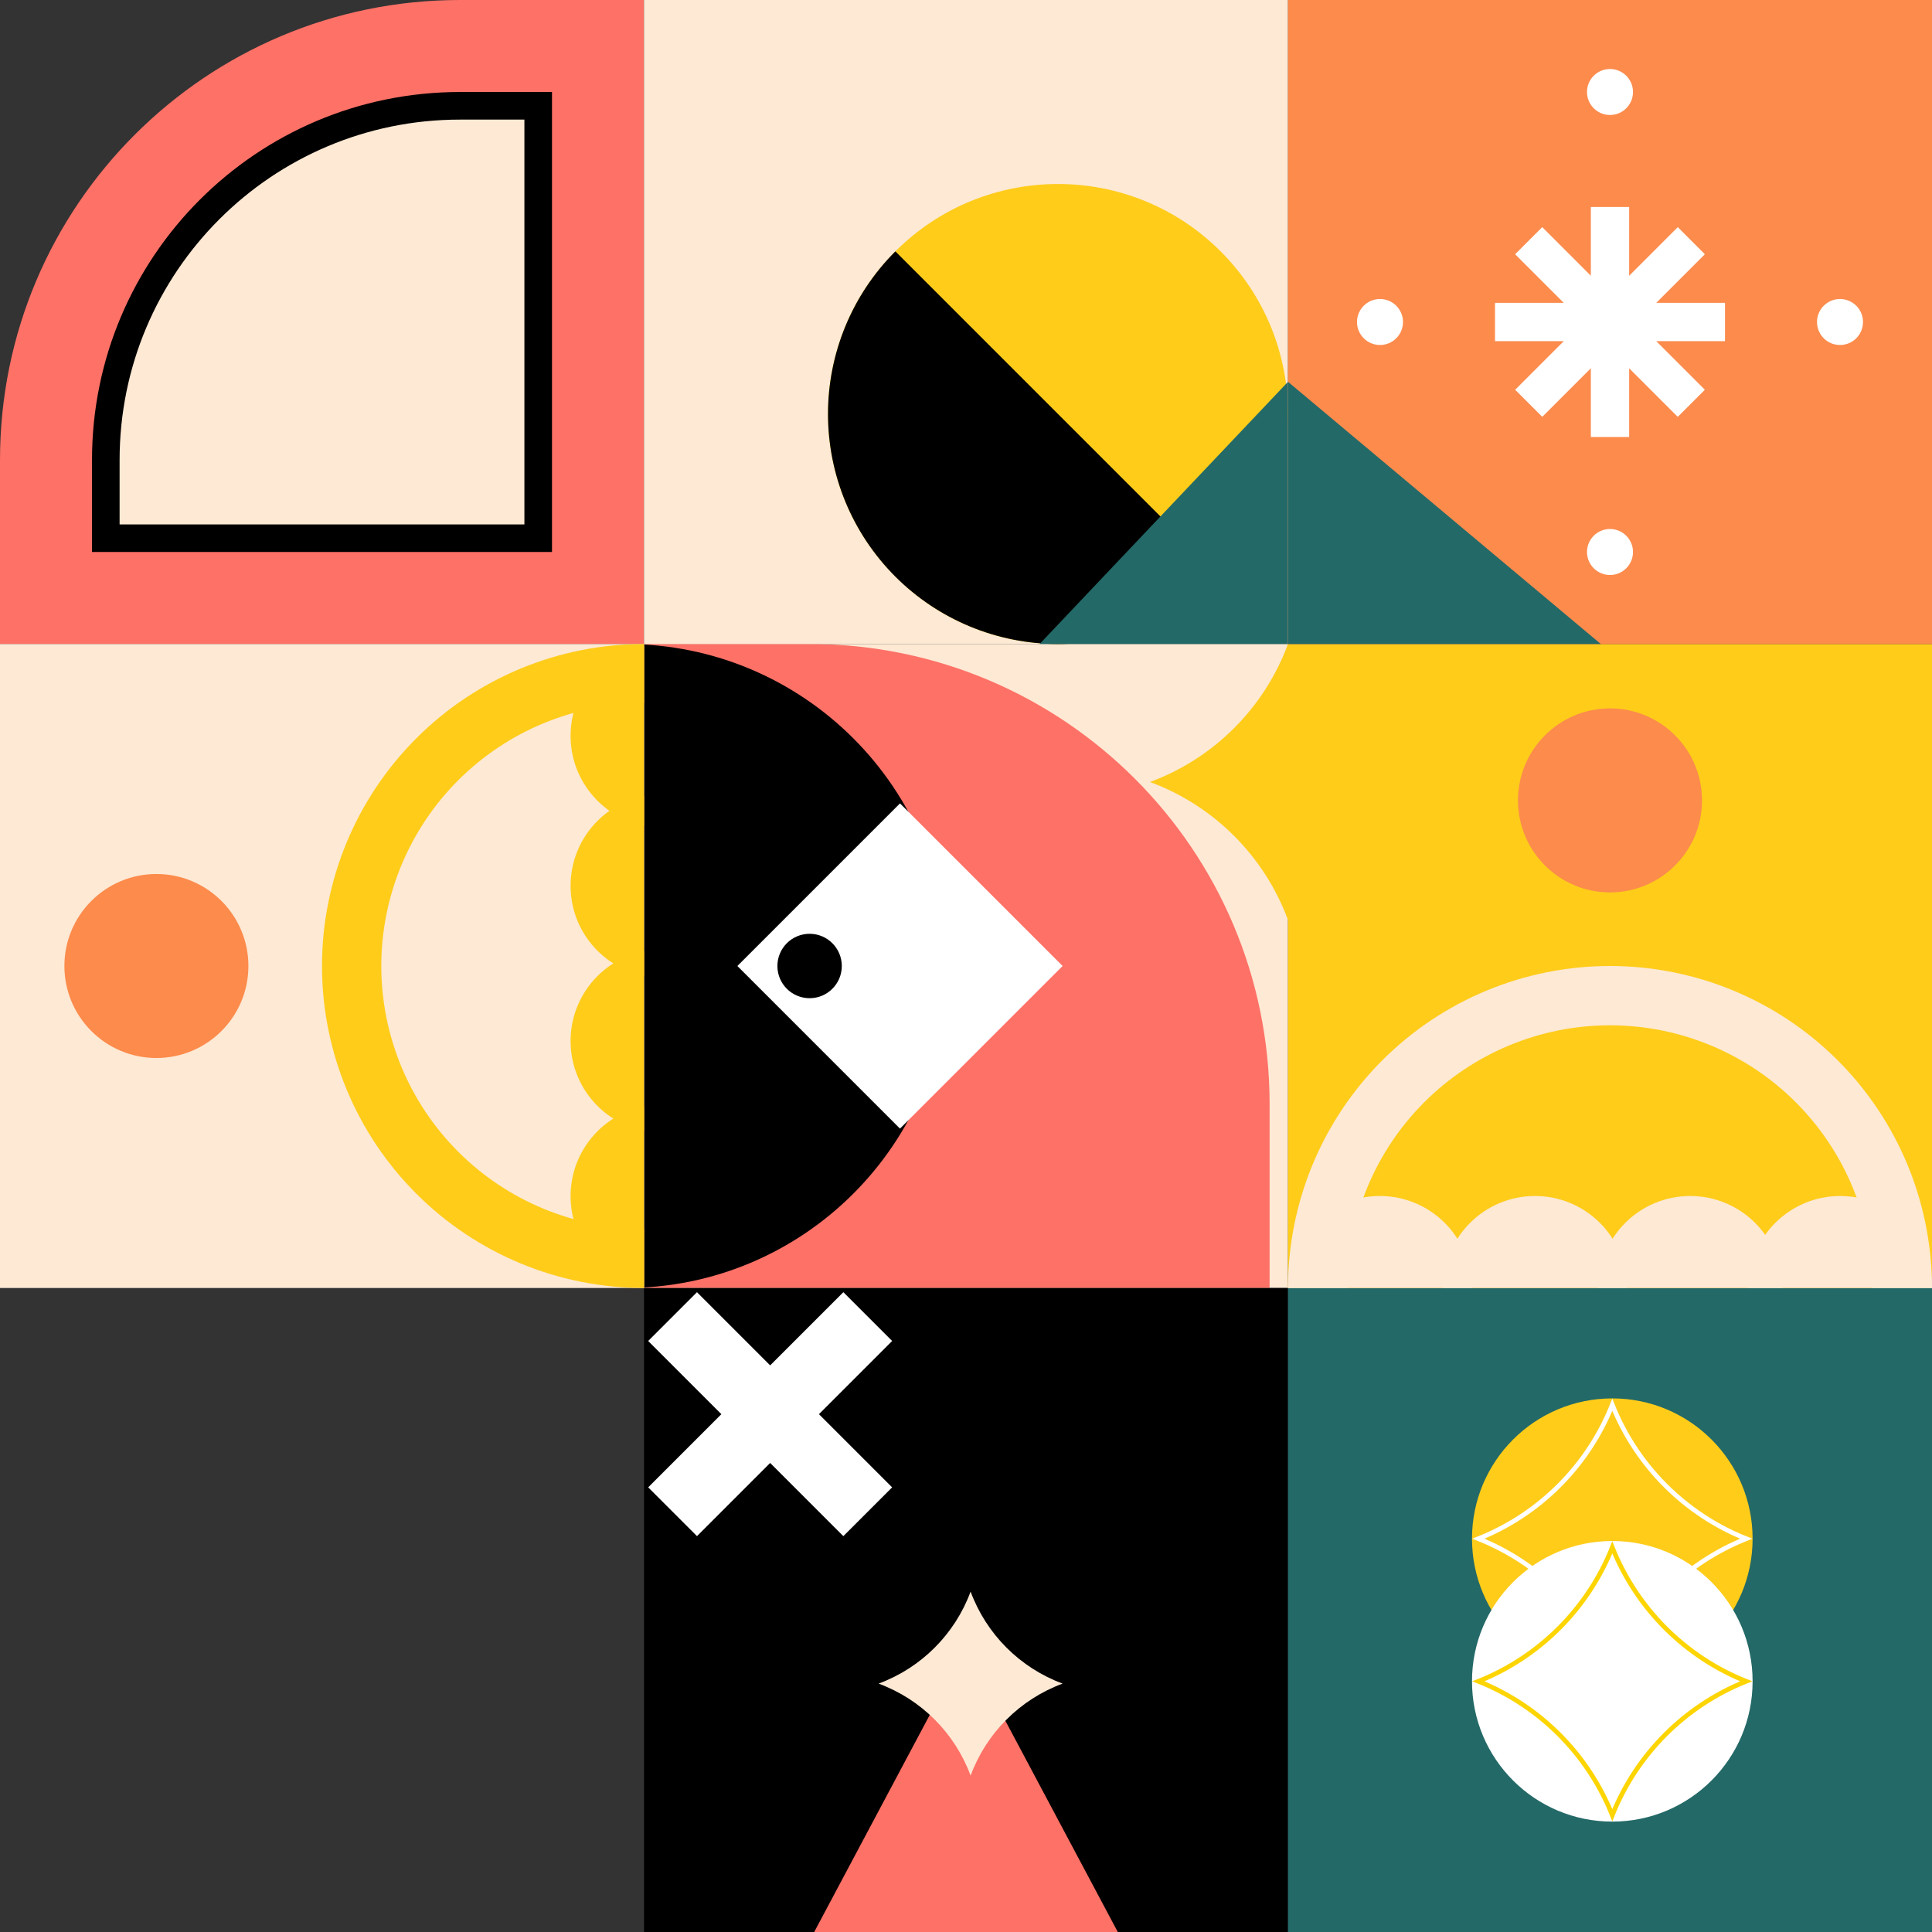 <svg width="420" height="420" viewBox="0 0 420 420" fill="none" xmlns="http://www.w3.org/2000/svg">
<rect x="0" y="0" width="420" height="420" fill="#333333" stroke="none"/>
<g clip-path="url(#clip0_3403_3531)">
<rect x="140" y="140" width="140" height="140" fill="#FDE9D4"/>
<path d="M276 240C276 184.772 231.228 140 176 140H136V280H276V240Z" fill="#FE7167"/>
<path d="M206 210C206 171.34 174.66 140 136 140V280C174.66 280 206 248.66 206 210Z" fill="black"/>
<rect width="50" height="50" transform="matrix(-0.707 -0.707 -0.707 0.707 231 210)" fill="white"/>
<circle r="7" transform="matrix(-1 0 0 1 176 210)" fill="black"/>
</g>
<path d="M0 100C0 44.772 44.772 0 100 0L140 0V140H0L0 100Z" fill="#FE7167"/>
<path d="M23 100C23 57.474 57.474 23 100 23H117V117H23V100Z" fill="#FDE9D4" stroke="black" stroke-width="6"/>
<rect x="140" y="280" width="140" height="140" fill="black"/>
<rect x="140.91" y="291.517" width="15" height="60" transform="rotate(-45 140.91 291.517)" fill="white"/>
<rect x="151.518" y="333.943" width="15" height="60" transform="rotate(-135 151.518 333.943)" fill="white"/>
<path d="M210 358L243 420H177L210 358Z" fill="#FE7167"/>
<path d="M211 346C214.429 355.266 221.734 362.571 231 366C221.734 369.429 214.429 376.734 211 386C207.571 376.734 200.266 369.429 191 366C200.266 362.571 207.571 355.266 211 346Z" fill="#FDE9D4"/>
<rect x="140" width="140" height="140" fill="#FDE9D4"/>
<circle cx="230" cy="90" r="50" transform="rotate(-45 230 90)" fill="#FFCC1A"/>
<path d="M194.645 54.645C185.268 64.022 180 76.739 180 90C180 103.261 185.268 115.979 194.645 125.355C204.021 134.732 216.739 140 230 140C243.261 140 255.979 134.732 265.355 125.355L230 90L194.645 54.645Z" fill="black"/>
<path d="M226 140L280 83V140H226Z" fill="#236967"/>
<g clip-path="url(#clip1_3403_3531)">
<rect y="280" width="140" height="140" transform="rotate(-90 0 280)" fill="#FDE9D4"/>
<circle cx="143.999" cy="260.04" r="19.96" transform="rotate(-90 143.999 260.04)" fill="#FFCC1A"/>
<circle cx="143.999" cy="226.305" r="19.96" transform="rotate(-90 143.999 226.305)" fill="#FFCC1A"/>
<circle cx="143.999" cy="192.571" r="19.96" transform="rotate(-90 143.999 192.571)" fill="#FFCC1A"/>
<circle cx="143.999" cy="159.959" r="19.96" transform="rotate(-90 143.999 159.959)" fill="#FFCC1A"/>
<path d="M140 280C121.435 280 103.63 272.625 90.502 259.497C77.375 246.37 70 228.565 70 210C70 191.435 77.375 173.63 90.502 160.503C103.63 147.375 121.435 140 140 140V152.892C124.854 152.892 110.328 158.908 99.618 169.618C88.908 180.328 82.892 194.854 82.892 210C82.892 225.146 88.908 239.672 99.618 250.382C110.328 261.092 124.854 267.108 140 267.108V280Z" fill="#FFCC1A"/>
<circle cx="34" cy="210" r="20" transform="rotate(-90 34 210)" fill="#FC8B4C"/>
</g>
<rect x="280" y="280" width="140" height="140" fill="#236967"/>
<circle cx="350.5" cy="334.5" r="30.5" fill="#FFCC1A"/>
<circle cx="350.5" cy="365.5" r="30.5" fill="white"/>
<path d="M321.394 334.5C334.677 329.203 345.203 318.677 350.5 305.394C355.797 318.677 366.323 329.203 379.606 334.5C366.323 339.797 355.797 350.323 350.5 363.606C345.203 350.323 334.677 339.797 321.394 334.5Z" stroke="white"/>
<path d="M321.394 365.5C334.677 360.203 345.203 349.677 350.5 336.394C355.797 349.677 366.323 360.203 379.606 365.5C366.323 370.797 355.797 381.323 350.5 394.606C345.203 381.323 334.677 370.797 321.394 365.5Z" stroke="#FDD503"/>
<path d="M280 140C285.143 153.899 296.101 164.857 310 170C296.101 175.143 285.143 186.101 280 200C274.857 186.101 263.899 175.143 250 170C263.899 164.857 274.857 153.899 280 140Z" fill="#FFCC1A"/>
<g clip-path="url(#clip2_3403_3531)">
<rect x="280" y="140" width="140" height="140" fill="#FFCC1A"/>
<circle cx="299.96" cy="279.96" r="19.96" fill="#FDE9D4"/>
<circle cx="333.694" cy="279.96" r="19.96" fill="#FDE9D4"/>
<circle cx="367.429" cy="279.96" r="19.96" fill="#FDE9D4"/>
<circle cx="400.04" cy="279.96" r="19.96" fill="#FDE9D4"/>
<path d="M280 280C280 261.435 287.375 243.63 300.503 230.503C313.63 217.375 331.435 210 350 210C368.565 210 386.37 217.375 399.497 230.503C412.625 243.63 420 261.435 420 280H407.108C407.108 264.854 401.092 250.328 390.382 239.618C379.672 228.908 365.146 222.892 350 222.892C334.854 222.892 320.328 228.908 309.618 239.618C298.908 250.328 292.892 264.854 292.892 280H280Z" fill="#FDE9D4"/>
<circle cx="350" cy="174" r="20" fill="#FC8B4C"/>
</g>
<rect x="280" width="140" height="140" fill="#FC8B4C"/>
<rect x="345.834" y="45" width="8.333" height="50" fill="white"/>
<rect x="329.375" y="55.269" width="8.333" height="50" transform="rotate(-45 329.375 55.269)" fill="white"/>
<rect width="8.333" height="50" transform="matrix(-0.707 -0.707 -0.707 0.707 370.625 55.269)" fill="white"/>
<rect x="325" y="74.167" width="8.333" height="50" transform="rotate(-90 325 74.167)" fill="white"/>
<circle r="5" transform="matrix(-1 0 0 1 350 120)" fill="white"/>
<circle r="5" transform="matrix(-1 0 0 1 400 70)" fill="white"/>
<circle r="5" transform="matrix(-1 0 0 1 300 70)" fill="white"/>
<circle r="5" transform="matrix(-1 0 0 1 350 20)" fill="white"/>
<path d="M348 140L280 83V140H348Z" fill="#236967"/>
<defs>
<clipPath id="clip0_3403_3531">
<rect width="140" height="140" fill="white" transform="translate(140 140)"/>
</clipPath>
<clipPath id="clip1_3403_3531">
<rect width="140" height="140" fill="white" transform="translate(0 280) rotate(-90)"/>
</clipPath>
<clipPath id="clip2_3403_3531">
<rect width="140" height="140" fill="white" transform="translate(280 140)"/>
</clipPath>
</defs>
</svg>
